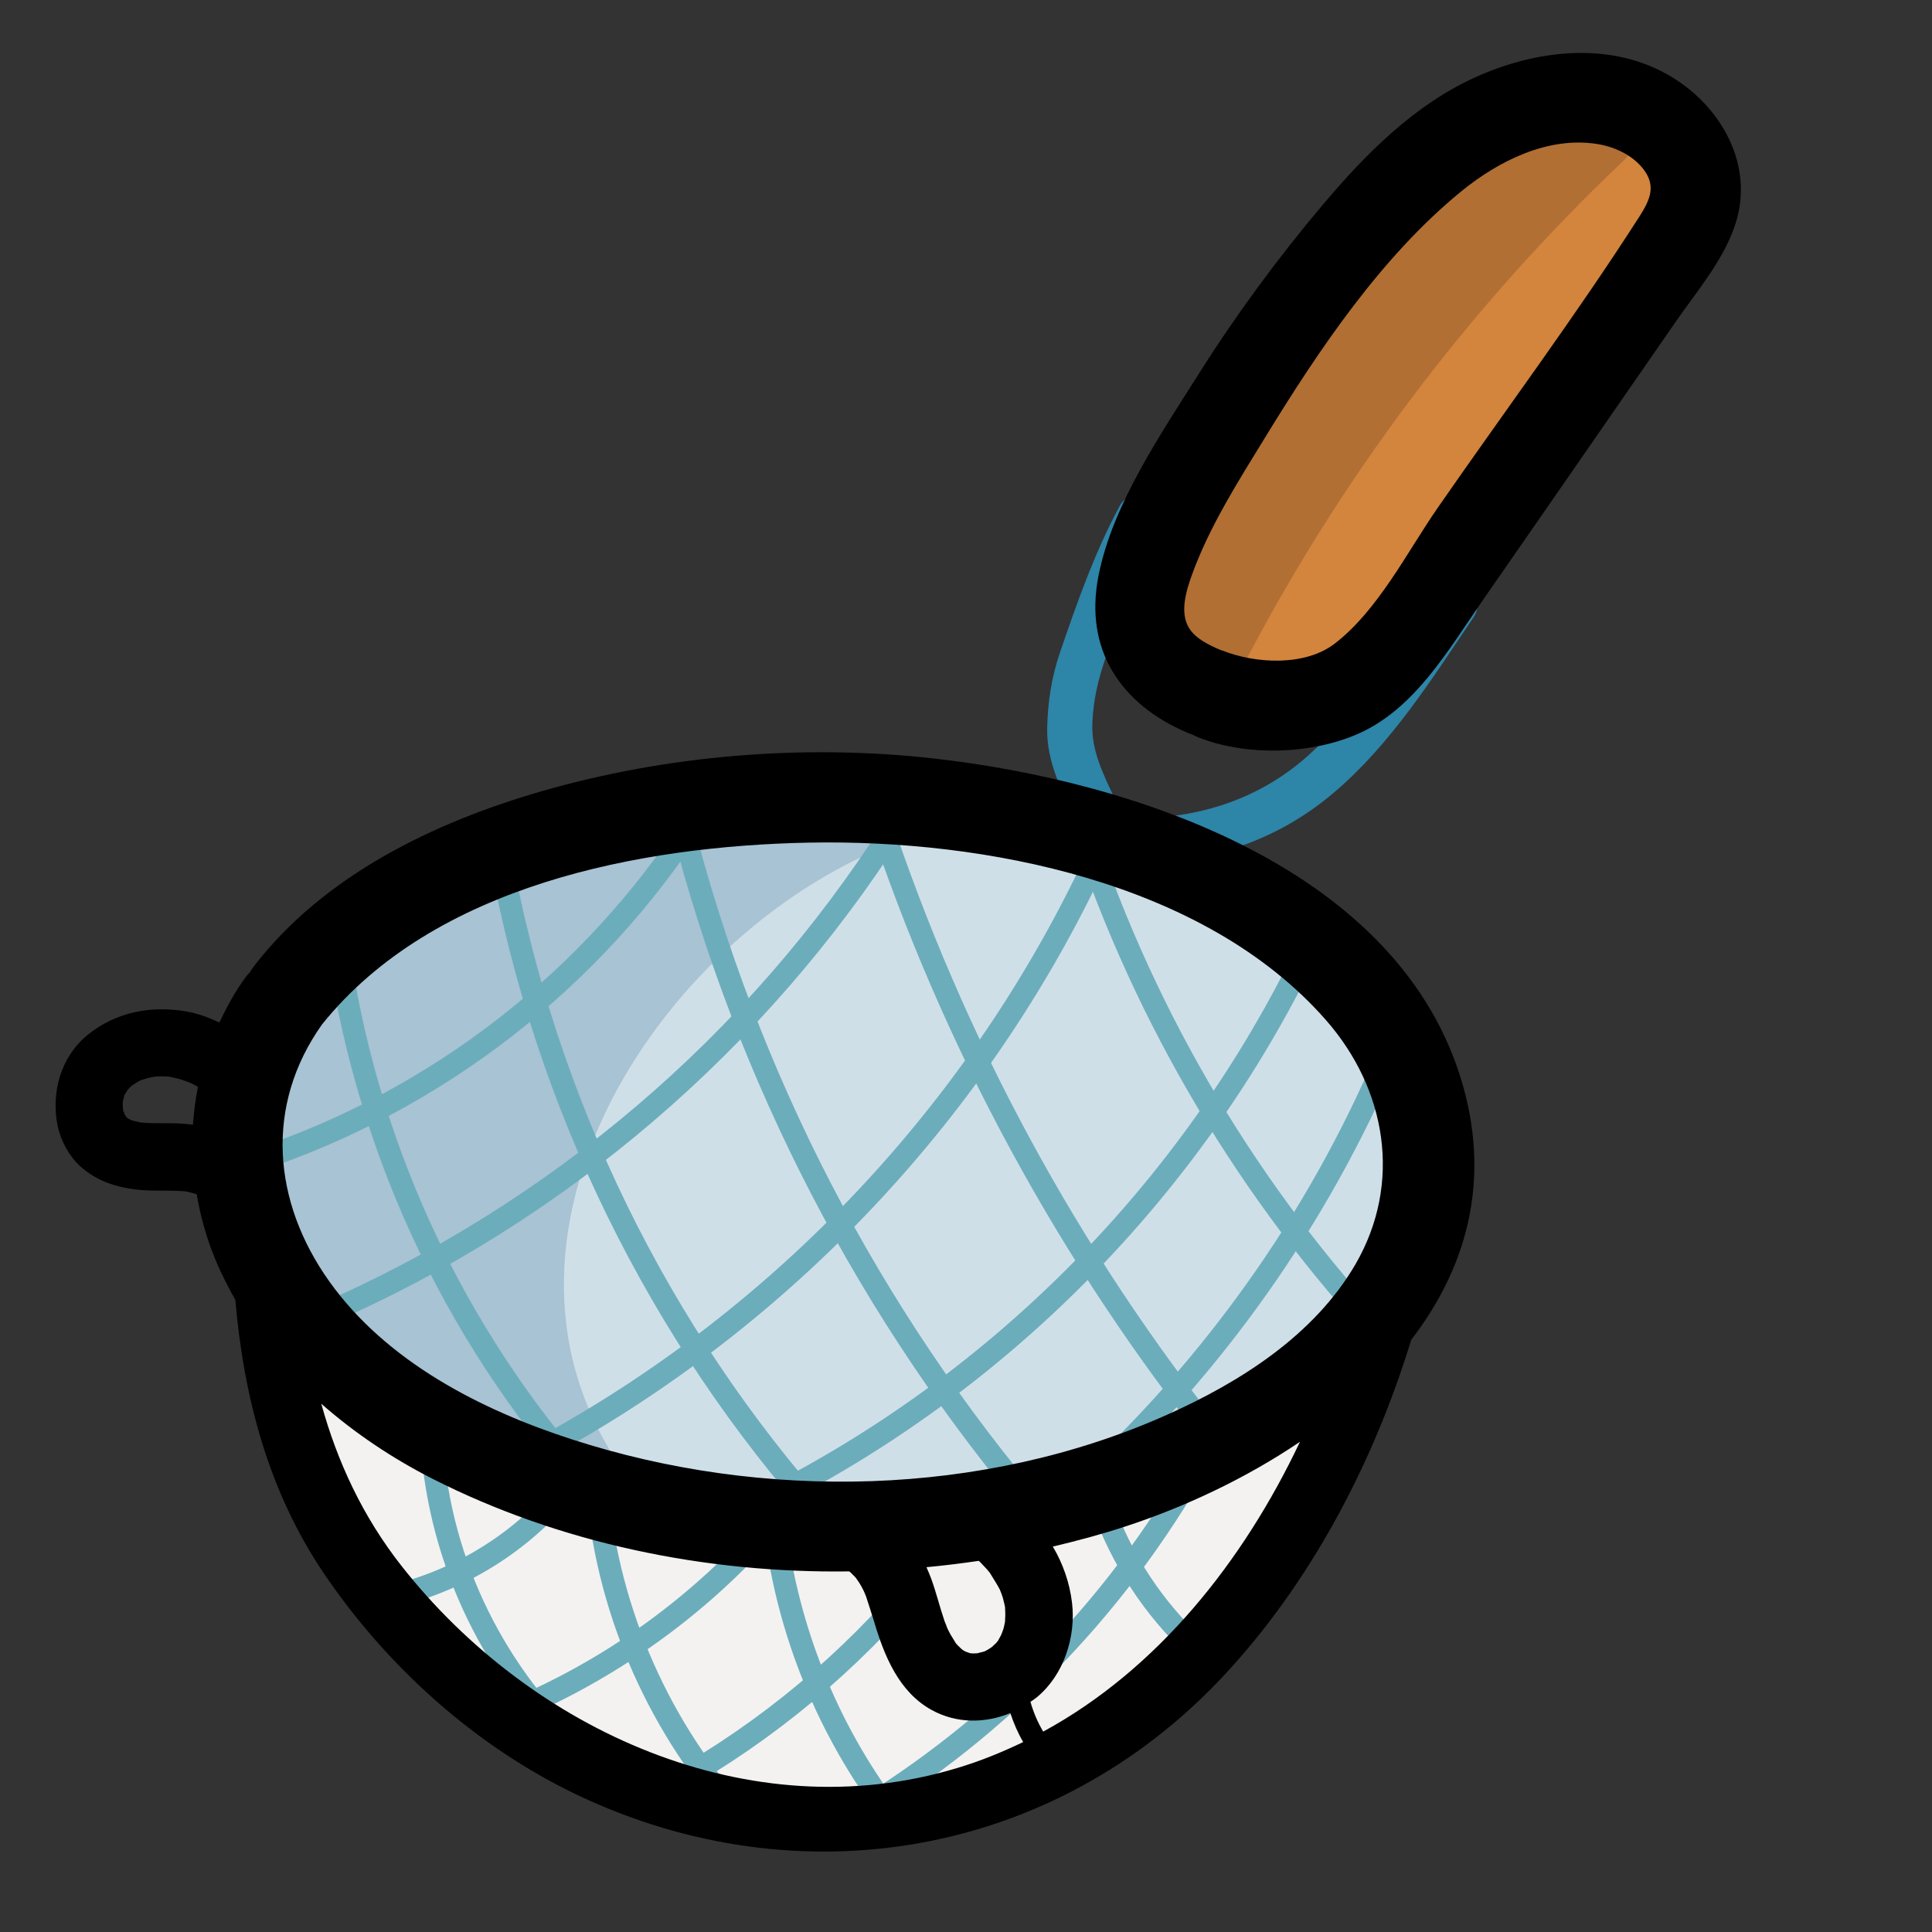 <svg xmlns="http://www.w3.org/2000/svg" xmlns:xlink="http://www.w3.org/1999/xlink" width="500" zoomAndPan="magnify" viewBox="0 0 375 375" height="500" preserveAspectRatio="xMidYMid meet" version="1.0"><rect x="0" y="0" width="375" height="375" fill="#333333" stroke="none"/><defs><clipPath id="408b2df24d"><path d="M 165.156 179.359 L 187.5 179.359 L 187.5 211.219 L 165.156 211.219 Z M 165.156 179.359 " clip-rule="nonzero"/></clipPath><clipPath id="f60daa06df"><path d="M 176.328 179.359 C 182.5 179.359 187.5 184.363 187.5 190.531 L 187.5 200.027 C 187.5 206.199 182.5 211.199 176.328 211.199 C 170.156 211.199 165.156 206.199 165.156 200.027 L 165.156 190.531 C 165.156 184.363 170.156 179.359 176.328 179.359 Z M 176.328 179.359 " clip-rule="nonzero"/></clipPath><clipPath id="42d2533e94"><path d="M 10.105 146 L 287 146 L 287 360 L 10.105 360 Z M 10.105 146 " clip-rule="nonzero"/></clipPath></defs><g clip-path="url(#408b2df24d)"><g clip-path="url(#f60daa06df)"><path fill="#aeb7c6" d="M 165.156 179.359 L 187.5 179.359 L 187.5 211.219 L 165.156 211.219 Z M 165.156 179.359 " fill-opacity="1" fill-rule="nonzero"/></g></g><path fill="#cfdfe8" d="M 65.902 185.297 C 65.902 185.297 118.695 145.195 175.535 156.387 C 232.371 167.578 269.027 188.414 270.574 198.352 C 272.121 208.293 285.164 239.387 254.734 263.93 C 224.305 288.496 176.172 298.438 125.855 291.613 C 75.539 284.766 19.633 239.703 65.902 185.297 " fill-opacity="1" fill-rule="nonzero"/><path fill="#f3f2f0" d="M 262.801 273.254 C 262.801 273.254 228.961 360.918 155.965 352.844 C 82.992 344.77 56.586 290.996 56.902 255.559 C 56.902 255.559 99.445 298.141 159.695 296.273 C 219.941 294.41 262.801 273.254 262.801 273.254 " fill-opacity="1" fill-rule="nonzero"/><path fill="#d3843d" d="M 228.031 131.523 C 228.031 131.523 218.715 127.477 222.441 113.805 C 226.168 100.113 268.711 17.746 311.891 19 C 355.047 20.227 300.074 87.055 293.551 95.766 C 287.027 104.48 262.508 156.066 228.031 131.523 " fill-opacity="1" fill-rule="nonzero"/><path fill="#d6d6d6" d="M 305.754 15.746 C 295.891 15.746 287.461 24.684 280.188 31.328 C 280.074 31.441 279.938 31.555 279.824 31.668 C 289.754 23.957 300.301 18.977 310.914 18.977 C 311.23 18.977 311.551 18.977 311.891 19 C 313.188 19.02 314.414 19.137 315.551 19.27 C 314.934 18.566 314.184 17.977 313.277 17.543 C 310.688 16.293 308.164 15.746 305.754 15.746 M 250.324 63.582 C 243.758 71.93 237.621 80.617 232.055 89.695 C 225.121 100.953 218.871 113.078 219.168 126.656 C 219.305 132.273 223.734 135.094 228.098 135.094 C 229.395 135.094 230.668 134.844 231.828 134.367 C 232.211 134.457 232.598 134.527 232.984 134.57 C 231.371 133.73 229.711 132.707 228.031 131.523 C 228.031 131.523 218.715 127.477 222.441 113.805 C 224.215 107.254 234.918 84.918 250.324 63.582 " fill-opacity="1" fill-rule="nonzero"/><path fill="#b16f33" d="M 310.914 18.977 C 300.301 18.977 289.754 23.957 279.824 31.668 C 270.688 40.039 262.145 49.07 254.281 58.668 C 252.938 60.281 251.645 61.922 250.324 63.582 C 234.918 84.918 224.215 107.254 222.441 113.805 C 218.715 127.477 228.031 131.523 228.031 131.523 C 229.711 132.707 231.371 133.73 232.984 134.57 C 233.324 134.617 233.645 134.641 233.961 134.641 C 236.574 134.641 239.145 133.344 240.734 130.25 C 259.824 93.266 284.848 59.875 315.051 31.258 C 318.184 28.277 318.367 22.57 315.551 19.27 C 314.414 19.137 313.188 19.02 311.891 19 C 311.551 18.977 311.23 18.977 310.914 18.977 " fill-opacity="1" fill-rule="nonzero"/><path fill="#cfdfe8" d="M 172.691 149.992 C 167.648 149.992 162.445 152.426 157.965 154.316 C 157.875 154.359 157.762 154.406 157.648 154.453 C 163.535 154.59 169.512 155.203 175.535 156.387 C 177.625 156.793 179.691 157.227 181.715 157.66 C 182.125 155.043 180.648 152.133 177.648 150.926 C 176.035 150.266 174.375 149.992 172.691 149.992 M 141.648 155.09 C 141.035 155.09 140.398 155.18 139.762 155.383 C 140.559 155.293 141.355 155.203 142.172 155.113 C 142.012 155.09 141.832 155.09 141.648 155.09 M 120.422 157.18 C 114.766 157.18 108.902 161.027 104.016 164.758 C 110.445 162.23 117.492 159.91 124.992 158.113 C 123.492 157.477 121.969 157.18 120.422 157.18 M 91.516 170.215 C 87.219 171.922 83.242 174.035 79.586 176.492 C 83.016 174.535 87.039 172.375 91.516 170.215 M 71.605 181.02 C 70.652 181.02 69.652 181.293 68.629 181.93 C 56.473 189.457 48.949 202.195 47.496 216.367 C 46.652 224.691 48.062 232.766 51.016 240.32 C 45.652 224.215 48.812 205.402 65.902 185.297 C 65.902 185.297 68.109 183.613 72.105 181.043 C 71.926 181.043 71.766 181.02 71.605 181.02 M 113.492 289.199 C 115.516 289.883 117.559 290.52 119.672 291.113 C 119.809 290.977 119.969 290.816 120.105 290.656 C 117.902 290.246 115.695 289.746 113.492 289.199 " fill-opacity="1" fill-rule="nonzero"/><path fill="#a8c3d3" d="M 157.648 154.453 C 154.125 155.953 150.695 157.637 147.352 159.523 C 146.719 157.25 144.719 155.34 142.172 155.113 C 141.355 155.203 140.559 155.293 139.762 155.383 C 139.469 155.5 139.172 155.613 138.875 155.75 C 135.422 157.363 132.105 159.184 128.945 161.141 C 128.672 160.707 128.332 160.273 127.879 159.91 C 126.945 159.137 125.969 158.547 124.992 158.113 C 117.492 159.91 110.445 162.23 104.016 164.758 C 102.676 165.781 101.426 166.805 100.266 167.734 C 99.516 168.328 98.766 168.918 98.039 169.555 C 97.379 169.191 96.629 168.988 95.812 168.988 C 95.219 168.988 94.605 169.102 93.969 169.305 C 93.129 169.602 92.312 169.898 91.516 170.215 C 87.039 172.375 83.016 174.535 79.586 176.492 C 77.379 177.996 75.312 179.609 73.336 181.34 C 72.949 181.203 72.539 181.086 72.105 181.043 C 68.109 183.613 65.902 185.297 65.902 185.297 C 48.812 205.402 45.652 224.215 51.016 240.32 C 53.652 247.074 57.539 253.375 62.129 259.039 C 63.223 260.359 64.539 260.906 65.879 260.906 C 67.176 260.906 68.473 260.402 69.539 259.539 C 70.629 262.633 71.855 265.68 73.199 268.684 C 75.652 270.391 78.336 272.164 81.266 273.984 C 82.312 273.641 83.289 273.051 84.039 272.301 C 84.676 273.824 85.379 275.348 86.105 276.848 C 89.355 278.691 92.832 280.512 96.516 282.285 C 96.855 282.059 97.176 281.809 97.469 281.535 C 97.582 281.809 97.676 282.082 97.789 282.375 C 97.879 282.605 97.992 282.809 98.082 283.035 C 100.402 284.105 102.789 285.129 105.242 286.129 C 105.902 285.949 106.539 285.652 107.082 285.266 C 107.469 285.949 107.879 286.629 108.289 287.336 C 109.992 287.973 111.719 288.586 113.492 289.199 C 115.695 289.746 117.902 290.246 120.105 290.656 C 121.445 289.062 121.855 286.789 120.285 284.492 C 88.926 238.043 131.059 177.289 177.648 162.164 C 180.125 161.344 181.441 159.594 181.715 157.66 C 179.691 157.227 177.625 156.793 175.535 156.387 C 169.512 155.203 163.535 154.59 157.648 154.453 " fill-opacity="1" fill-rule="nonzero"/><path fill="#c5d4da" d="M 73.199 268.684 C 73.629 269.641 74.062 270.57 74.492 271.504 C 75.449 273.484 77.242 274.324 79.129 274.324 C 79.836 274.324 80.562 274.211 81.266 273.984 C 78.336 272.164 75.652 270.391 73.199 268.684 M 86.105 276.848 C 86.719 278.102 87.379 279.375 88.062 280.625 C 89.129 282.559 90.969 283.398 92.832 283.398 C 94.129 283.398 95.445 282.992 96.516 282.285 C 92.832 280.512 89.355 278.691 86.105 276.848 M 98.082 283.035 C 99.289 285.332 101.445 286.355 103.539 286.355 C 104.129 286.355 104.695 286.289 105.242 286.129 C 102.789 285.129 100.402 284.105 98.082 283.035 M 108.289 287.336 C 108.902 288.336 109.559 289.359 110.242 290.359 C 111.492 292.227 113.285 293 115.059 293 C 116.785 293 118.492 292.27 119.672 291.113 C 117.559 290.52 115.516 289.883 113.492 289.199 C 111.719 288.586 109.992 287.973 108.289 287.336 " fill-opacity="1" fill-rule="nonzero"/><path fill="#2d85a8" d="M 216.371 155.066 C 214.168 150.242 211.781 145.719 212.031 140.305 C 212.215 135.801 213.168 131.844 214.621 127.613 C 217.578 119.172 220.598 110.527 224.871 102.637 C 227.555 97.699 220.008 93.289 217.328 98.223 C 212.484 107.184 209.031 117.035 205.738 126.656 C 204.102 131.434 203.352 136.324 203.258 141.395 C 203.125 147.926 206.191 153.68 208.828 159.457 C 209.828 161.617 212.895 162.117 214.805 161.027 C 217.008 159.773 217.352 157.18 216.371 155.066 " fill-opacity="1" fill-rule="nonzero"/><path fill="#2d85a8" d="M 220.145 167.598 C 234.531 167.555 247.781 163.277 258.801 153.93 C 269.938 144.535 277.938 131.773 286.004 119.832 C 289.164 115.148 281.617 110.781 278.484 115.418 C 271.051 126.383 263.758 137.914 253.758 146.785 C 244.305 155.18 232.691 158.82 220.145 158.863 C 214.531 158.887 214.531 167.621 220.145 167.598 " fill-opacity="1" fill-rule="nonzero"/><path fill="#6cadbc" d="M 213.805 288.02 C 239.371 264.043 259.395 234.793 272.664 202.355 C 273.711 199.738 269.508 198.625 268.461 201.195 C 255.484 232.902 235.691 261.496 210.715 284.926 C 208.668 286.859 211.758 289.93 213.805 288.02 " fill-opacity="1" fill-rule="nonzero"/><path fill="#6cadbc" d="M 115.922 286.859 C 89.652 257.582 72.629 220.668 67.539 181.633 C 67.199 178.883 62.812 178.859 63.176 181.633 C 68.426 221.895 85.719 259.723 112.855 289.953 C 114.719 292.043 117.809 288.949 115.922 286.859 " fill-opacity="1" fill-rule="nonzero"/><path fill="#6cadbc" d="M 164.738 296.773 C 132.035 261.426 109.652 217.551 100.152 170.305 C 99.605 167.555 95.402 168.738 95.945 171.465 C 105.605 219.438 128.445 263.996 161.672 299.867 C 163.578 301.938 166.648 298.844 164.738 296.773 " fill-opacity="1" fill-rule="nonzero"/><path fill="#6cadbc" d="M 203.625 292.637 C 170.602 253.988 146.898 208.133 134.332 158.887 C 133.648 156.156 129.422 157.297 130.129 160.047 C 142.875 210.043 167.035 256.492 200.531 295.73 C 202.375 297.867 205.441 294.773 203.625 292.637 " fill-opacity="1" fill-rule="nonzero"/><path fill="#6cadbc" d="M 238.258 278.805 C 209.305 242.641 187.031 201.535 172.512 157.547 C 171.625 154.883 167.422 156.023 168.285 158.707 C 183.078 203.449 205.715 245.117 235.168 281.898 C 236.918 284.082 239.984 280.965 238.258 278.805 " fill-opacity="1" fill-rule="nonzero"/><path fill="#6cadbc" d="M 268.188 255.922 C 242.324 227.535 222.848 193.848 211.191 157.25 C 210.352 154.59 206.145 155.727 206.988 158.41 C 218.871 195.738 238.711 230.059 265.098 259.016 C 267.008 261.086 270.074 257.992 268.188 255.922 " fill-opacity="1" fill-rule="nonzero"/><path fill="#6cadbc" d="M 50.539 227.262 C 86.016 215.457 116.719 191.621 136.898 160.117 C 138.422 157.75 134.648 155.543 133.125 157.91 C 113.582 188.414 83.766 211.613 49.383 223.055 C 46.723 223.918 47.859 228.148 50.539 227.262 " fill-opacity="1" fill-rule="nonzero"/><path fill="#6cadbc" d="M 64.176 256.922 C 109.652 237.09 148.512 203.789 175.238 161.98 C 176.762 159.594 172.988 157.41 171.465 159.773 C 145.125 200.992 106.789 233.609 61.996 253.148 C 59.426 254.262 61.629 258.039 64.176 256.922 " fill-opacity="1" fill-rule="nonzero"/><path fill="#6cadbc" d="M 103.516 284.516 C 151.469 259.242 190.488 218.621 213.805 169.668 C 215.008 167.145 211.238 164.914 210.031 167.465 C 187.012 215.797 148.672 255.785 101.309 280.738 C 98.832 282.059 101.039 285.836 103.516 284.516 " fill-opacity="1" fill-rule="nonzero"/><path fill="#6cadbc" d="M 149.238 293.34 C 195.395 270.32 233.168 232.039 255.598 185.57 C 256.824 183.043 253.051 180.836 251.848 183.363 C 229.691 229.242 192.602 266.84 147.035 289.566 C 144.512 290.816 146.719 294.59 149.238 293.34 " fill-opacity="1" fill-rule="nonzero"/><path fill="#6cadbc" d="M 82.039 284.582 C 84.812 308.125 96.605 330.055 114.992 345.066 C 117.152 346.84 120.266 343.77 118.082 341.973 C 100.652 327.754 89.039 306.988 86.402 284.582 C 86.062 281.832 81.699 281.809 82.039 284.582 " fill-opacity="1" fill-rule="nonzero"/><path fill="#6cadbc" d="M 114.379 294.957 C 117.652 318.633 128.695 340.836 145.512 357.805 C 147.488 359.805 150.582 356.711 148.582 354.711 C 132.262 338.219 121.766 316.77 118.605 293.797 C 118.219 291.02 114.016 292.203 114.379 294.957 " fill-opacity="1" fill-rule="nonzero"/><path fill="#6cadbc" d="M 148.852 300.824 C 152.059 321.25 160.715 340.469 173.738 356.508 C 175.512 358.691 178.578 355.574 176.828 353.414 C 164.285 337.969 156.148 319.316 153.059 299.664 C 152.625 296.891 148.422 298.07 148.852 300.824 " fill-opacity="1" fill-rule="nonzero"/><path fill="#6cadbc" d="M 212.602 294.773 C 216.781 305.508 223.418 315.152 232.098 322.73 C 234.211 324.57 237.305 321.5 235.191 319.656 C 227.078 312.582 220.715 303.645 216.805 293.613 C 216.395 292.523 215.352 291.75 214.121 292.09 C 213.078 292.363 212.168 293.66 212.602 294.773 " fill-opacity="1" fill-rule="nonzero"/><path fill="#6cadbc" d="M 75.605 312.219 C 88.629 309.398 100.629 302.461 109.539 292.543 C 111.422 290.473 108.332 287.383 106.445 289.473 C 97.992 298.867 86.789 305.328 74.449 308.012 C 71.699 308.602 72.855 312.812 75.605 312.219 " fill-opacity="1" fill-rule="nonzero"/><path fill="#6cadbc" d="M 99.059 334.555 C 117.742 326.891 134.605 315.312 148.332 300.504 C 150.238 298.438 147.172 295.344 145.262 297.41 C 132.059 311.652 115.879 322.98 97.902 330.348 C 95.332 331.395 96.469 335.625 99.059 334.555 " fill-opacity="1" fill-rule="nonzero"/><path fill="#6cadbc" d="M 125.148 351.66 C 143.785 342.27 160.602 329.484 174.691 314.086 C 176.578 311.992 173.488 308.898 171.602 310.992 C 157.738 326.164 141.285 338.652 122.945 347.887 C 120.445 349.16 122.648 352.938 125.148 351.66 " fill-opacity="1" fill-rule="nonzero"/><path fill="#6cadbc" d="M 158.465 358.965 C 188.512 343.086 213.852 319.133 231.461 290.086 C 232.941 287.676 229.168 285.469 227.711 287.883 C 210.441 316.312 185.648 339.652 156.262 355.188 C 153.785 356.508 155.988 360.281 158.465 358.965 " fill-opacity="1" fill-rule="nonzero"/><g clip-path="url(#42d2533e94)"><path fill="#000000" d="M 263.098 245.391 C 255.098 259.152 240.711 268.273 226.484 274.621 C 190.738 290.59 147.988 291.383 110.992 279.375 C 93.266 273.641 75.016 264.27 63.926 248.734 C 52.883 233.246 51.336 214.57 62.516 198.828 C 84.242 171.785 124.309 164.188 157.102 163.551 C 191.031 162.914 233.734 171.102 257.301 197.922 C 269.121 211.34 272.234 229.605 263.098 245.391 Z M 202.488 336.102 C 201.418 334.328 200.602 332.371 200.008 330.324 C 200.441 330.031 200.875 329.758 201.281 329.414 C 206.488 325.094 208.871 317.703 208.078 311.082 C 207.602 307.148 206.305 303.484 204.352 300.188 C 209.078 299.074 213.758 297.82 218.328 296.32 C 229.711 292.613 241.668 287.062 252.324 279.852 C 241.324 303.074 224.691 324.023 202.488 336.102 Z M 189.965 302.961 C 190.031 303.031 190.148 303.098 190.238 303.191 L 191.602 304.645 L 192.145 305.305 C 192.145 305.328 192.125 305.305 192.168 305.352 C 192.805 306.418 193.488 307.422 194.055 308.512 C 194.055 308.535 194.102 308.602 194.125 308.695 C 194.215 308.898 194.352 309.219 194.375 309.309 C 194.602 309.922 194.781 310.559 194.918 311.195 L 195.078 311.926 C 195.078 312.469 195.145 313.016 195.125 313.562 C 195.125 313.902 195.055 314.633 195.078 314.746 C 194.988 315.223 194.895 315.699 194.762 316.176 C 194.668 316.52 194.281 317.406 194.328 317.336 L 193.781 318.34 C 193.781 318.359 193.738 318.43 193.691 318.496 C 193.578 318.633 193.395 318.863 193.328 318.93 C 193.078 319.203 192.512 319.656 192.531 319.68 C 192.168 319.93 191.781 320.18 191.398 320.387 L 191.102 320.523 C 191.078 320.547 191.102 320.523 191.078 320.547 L 189.625 320.91 L 188.805 320.93 C 188.691 320.93 188.488 320.91 188.328 320.887 C 188.305 320.887 188.281 320.887 188.281 320.887 C 187.668 320.68 187.012 320.316 187.941 320.863 L 186.988 320.34 C 186.965 320.316 186.852 320.25 186.762 320.18 C 186.691 320.137 186.625 320.066 186.602 320.043 L 185.828 319.293 C 185.762 319.203 185.625 319.043 185.531 318.953 L 185.352 318.656 L 184.488 317.246 C 184.168 316.68 183.898 316.086 183.625 315.496 C 184.168 316.68 183.488 315.039 183.328 314.633 C 182.398 311.926 181.738 309.148 180.762 306.465 C 180.465 305.691 180.168 304.941 179.828 304.191 C 183.215 303.871 186.602 303.461 189.965 302.961 Z M 77.949 303.965 C 70.402 294.363 65.473 283.742 62.359 272.461 C 68.902 278.215 76.223 283.105 84.016 287.062 C 108.605 299.527 136.832 305.395 164.828 305.008 C 164.922 305.078 165.012 305.145 165.102 305.215 C 165.352 305.488 165.828 305.941 165.941 306.055 C 166.035 306.148 166.059 306.168 166.102 306.238 L 166.691 307.078 C 167.012 307.602 167.328 308.125 167.602 308.695 L 167.941 309.469 C 168.012 309.625 168.102 309.879 168.125 309.945 C 168.648 311.559 169.172 313.152 169.672 314.789 C 171.625 321.363 174.465 328.414 180.852 331.918 C 185.691 334.578 191.238 334.512 196.102 332.508 C 196.762 334.465 197.555 336.355 198.602 338.129 C 194.488 340.105 190.262 341.836 185.781 343.176 C 145.535 355.324 103.039 335.875 77.949 303.965 Z M 33.496 218.027 C 32.359 218.004 31.199 218.027 30.062 218.004 C 29.43 218.004 28.812 217.98 28.18 217.938 L 27.359 217.891 L 25.836 217.527 L 25.336 217.367 C 25.336 217.344 25.336 217.367 25.312 217.344 L 24.723 217.004 L 24.543 216.82 C 24.586 216.844 24.586 216.891 24.609 216.914 L 24.586 216.914 L 24.496 216.777 C 23.949 216.301 24.223 216.457 24.473 216.73 L 24.18 216.23 C 24.18 216.301 24.199 216.367 24.199 216.434 L 24.086 216.07 L 23.973 215.891 C 23.793 215.57 23.859 215.527 23.949 215.617 C 23.93 215.504 23.906 215.391 23.859 215.207 C 23.859 214.844 23.812 214.297 23.812 214.137 L 23.836 213.82 L 24.109 212.727 C 24.133 212.66 24.133 212.637 24.133 212.59 L 24.793 211.523 L 25.27 211.023 L 25.656 210.656 L 26.793 209.953 L 26.906 209.883 C 26.812 209.906 26.836 209.84 27.336 209.656 L 27.359 209.656 L 27.543 209.566 C 27.52 209.59 27.473 209.613 27.449 209.633 L 28.77 209.227 L 30.02 208.977 L 30.836 208.93 C 31.406 208.906 31.973 208.93 32.543 208.953 L 32.906 208.996 L 33.156 209.043 C 33.859 209.18 34.562 209.363 35.27 209.566 L 36.176 209.883 C 36.293 209.906 36.676 210.066 36.906 210.18 C 36.973 210.203 37.043 210.227 37.086 210.25 L 38.156 210.793 C 38.246 210.863 38.336 210.93 38.426 210.977 C 37.926 213.387 37.633 215.82 37.449 218.301 C 36.133 218.141 34.793 218.027 33.496 218.027 Z M 24.996 217.254 C 24.996 217.254 25.02 217.254 25.02 217.254 C 25.18 217.438 25.223 217.48 24.996 217.254 Z M 24.883 217.141 C 24.906 217.188 24.949 217.207 24.996 217.254 C 24.949 217.207 24.973 217.23 24.906 217.188 Z M 24.586 216.914 C 24.586 216.914 24.609 216.914 24.609 216.914 C 24.656 217.004 24.699 217.074 24.723 217.141 Z M 30.43 208.883 C 30.406 208.93 30.246 208.93 30.086 208.953 Z M 29.77 208.977 C 29.543 208.996 29.52 208.996 29.77 208.977 Z M 181.238 147.219 C 155.965 144.375 129.445 146.559 105.016 153.609 C 84.152 159.66 62.926 169.898 49.359 187.457 C 49.039 187.867 48.77 188.297 48.496 188.73 C 48.223 189.027 47.926 189.32 47.676 189.664 C 45.633 192.461 44.02 195.441 42.586 198.465 C 40.539 197.512 38.426 196.715 36.176 196.328 C 29.293 195.121 22.43 196.441 16.949 200.922 C 11.793 205.152 9.883 212.09 11.18 218.484 C 11.77 221.395 13.43 224.465 15.656 226.445 C 18.723 229.172 22.316 230.379 26.336 230.879 C 29.336 231.242 32.383 230.992 35.406 231.199 L 36.156 231.266 C 36.176 231.266 36.176 231.266 36.176 231.266 C 36.859 231.426 37.52 231.605 38.176 231.789 C 38.906 236.02 40.039 240.207 41.723 244.277 C 42.859 247.074 44.223 249.715 45.676 252.285 C 47.312 271.23 52.109 289.52 62.926 305.488 C 75.176 323.547 92.355 339.016 112.082 348.41 C 155.148 368.879 204.508 360.441 237.324 325.457 C 254.348 307.309 266.621 283.945 273.914 260.062 C 284.324 246.527 289.391 229.969 283.984 210.793 C 272.051 168.508 219.918 151.562 181.238 147.219 " fill-opacity="1" fill-rule="nonzero"/></g><path fill="#000000" d="M 27.449 209.633 L 27.359 209.656 L 26.906 209.883 C 27.02 209.883 27.27 209.77 27.449 209.633 " fill-opacity="1" fill-rule="nonzero"/><path fill="#000000" d="M 24.496 216.777 C 24.52 216.777 24.496 216.777 24.52 216.801 L 24.543 216.82 C 24.52 216.801 24.496 216.777 24.473 216.73 L 24.496 216.777 " fill-opacity="1" fill-rule="nonzero"/><path fill="#000000" d="M 23.949 215.617 C 23.949 215.664 23.973 215.707 23.973 215.73 L 24.086 216.07 L 24.18 216.23 C 24.156 215.934 24.043 215.707 23.949 215.617 " fill-opacity="1" fill-rule="nonzero"/><path fill="#000000" d="M 259.121 124.883 C 253.324 129.387 243.688 128.84 237.191 126.246 C 237.145 126.246 237.098 126.246 237.055 126.223 C 234.668 125.223 232.078 123.973 230.805 121.926 C 228.918 118.879 230.258 114.625 231.371 111.531 C 234.734 102.203 240.461 93.219 245.621 84.805 C 256.008 67.855 268.188 49.707 283.734 37.059 C 290.891 31.234 300.457 26.461 309.938 27.938 C 313.32 28.461 316.891 30.074 319.027 32.895 C 321.504 36.148 320.23 38.832 318.23 41.996 C 305.867 61.285 292.074 79.777 279.027 98.609 C 273.098 107.184 267.508 118.398 259.121 124.883 Z M 313.594 79.297 C 317.48 73.68 321.391 68.039 325.277 62.422 C 329.32 56.598 334.344 50.73 336.684 43.949 C 340.82 32.145 333.98 20.227 323.594 14.426 C 312.141 7.988 298.094 9.742 286.574 14.902 C 274.574 20.273 265.074 29.871 256.711 39.789 C 247.984 50.137 239.918 61.102 232.691 72.543 C 225.305 84.258 215.895 97.996 213.215 111.781 C 210.395 126.086 217.531 136.711 230.461 142.215 C 230.758 142.352 231.078 142.441 231.395 142.555 C 231.758 142.738 232.145 142.941 232.531 143.102 C 241.938 146.832 254.531 146.469 263.734 142.375 C 274.598 137.527 281.117 126.18 287.598 116.809 C 296.277 104.32 304.938 91.809 313.594 79.297 " fill-opacity="1" fill-rule="nonzero"/></svg>